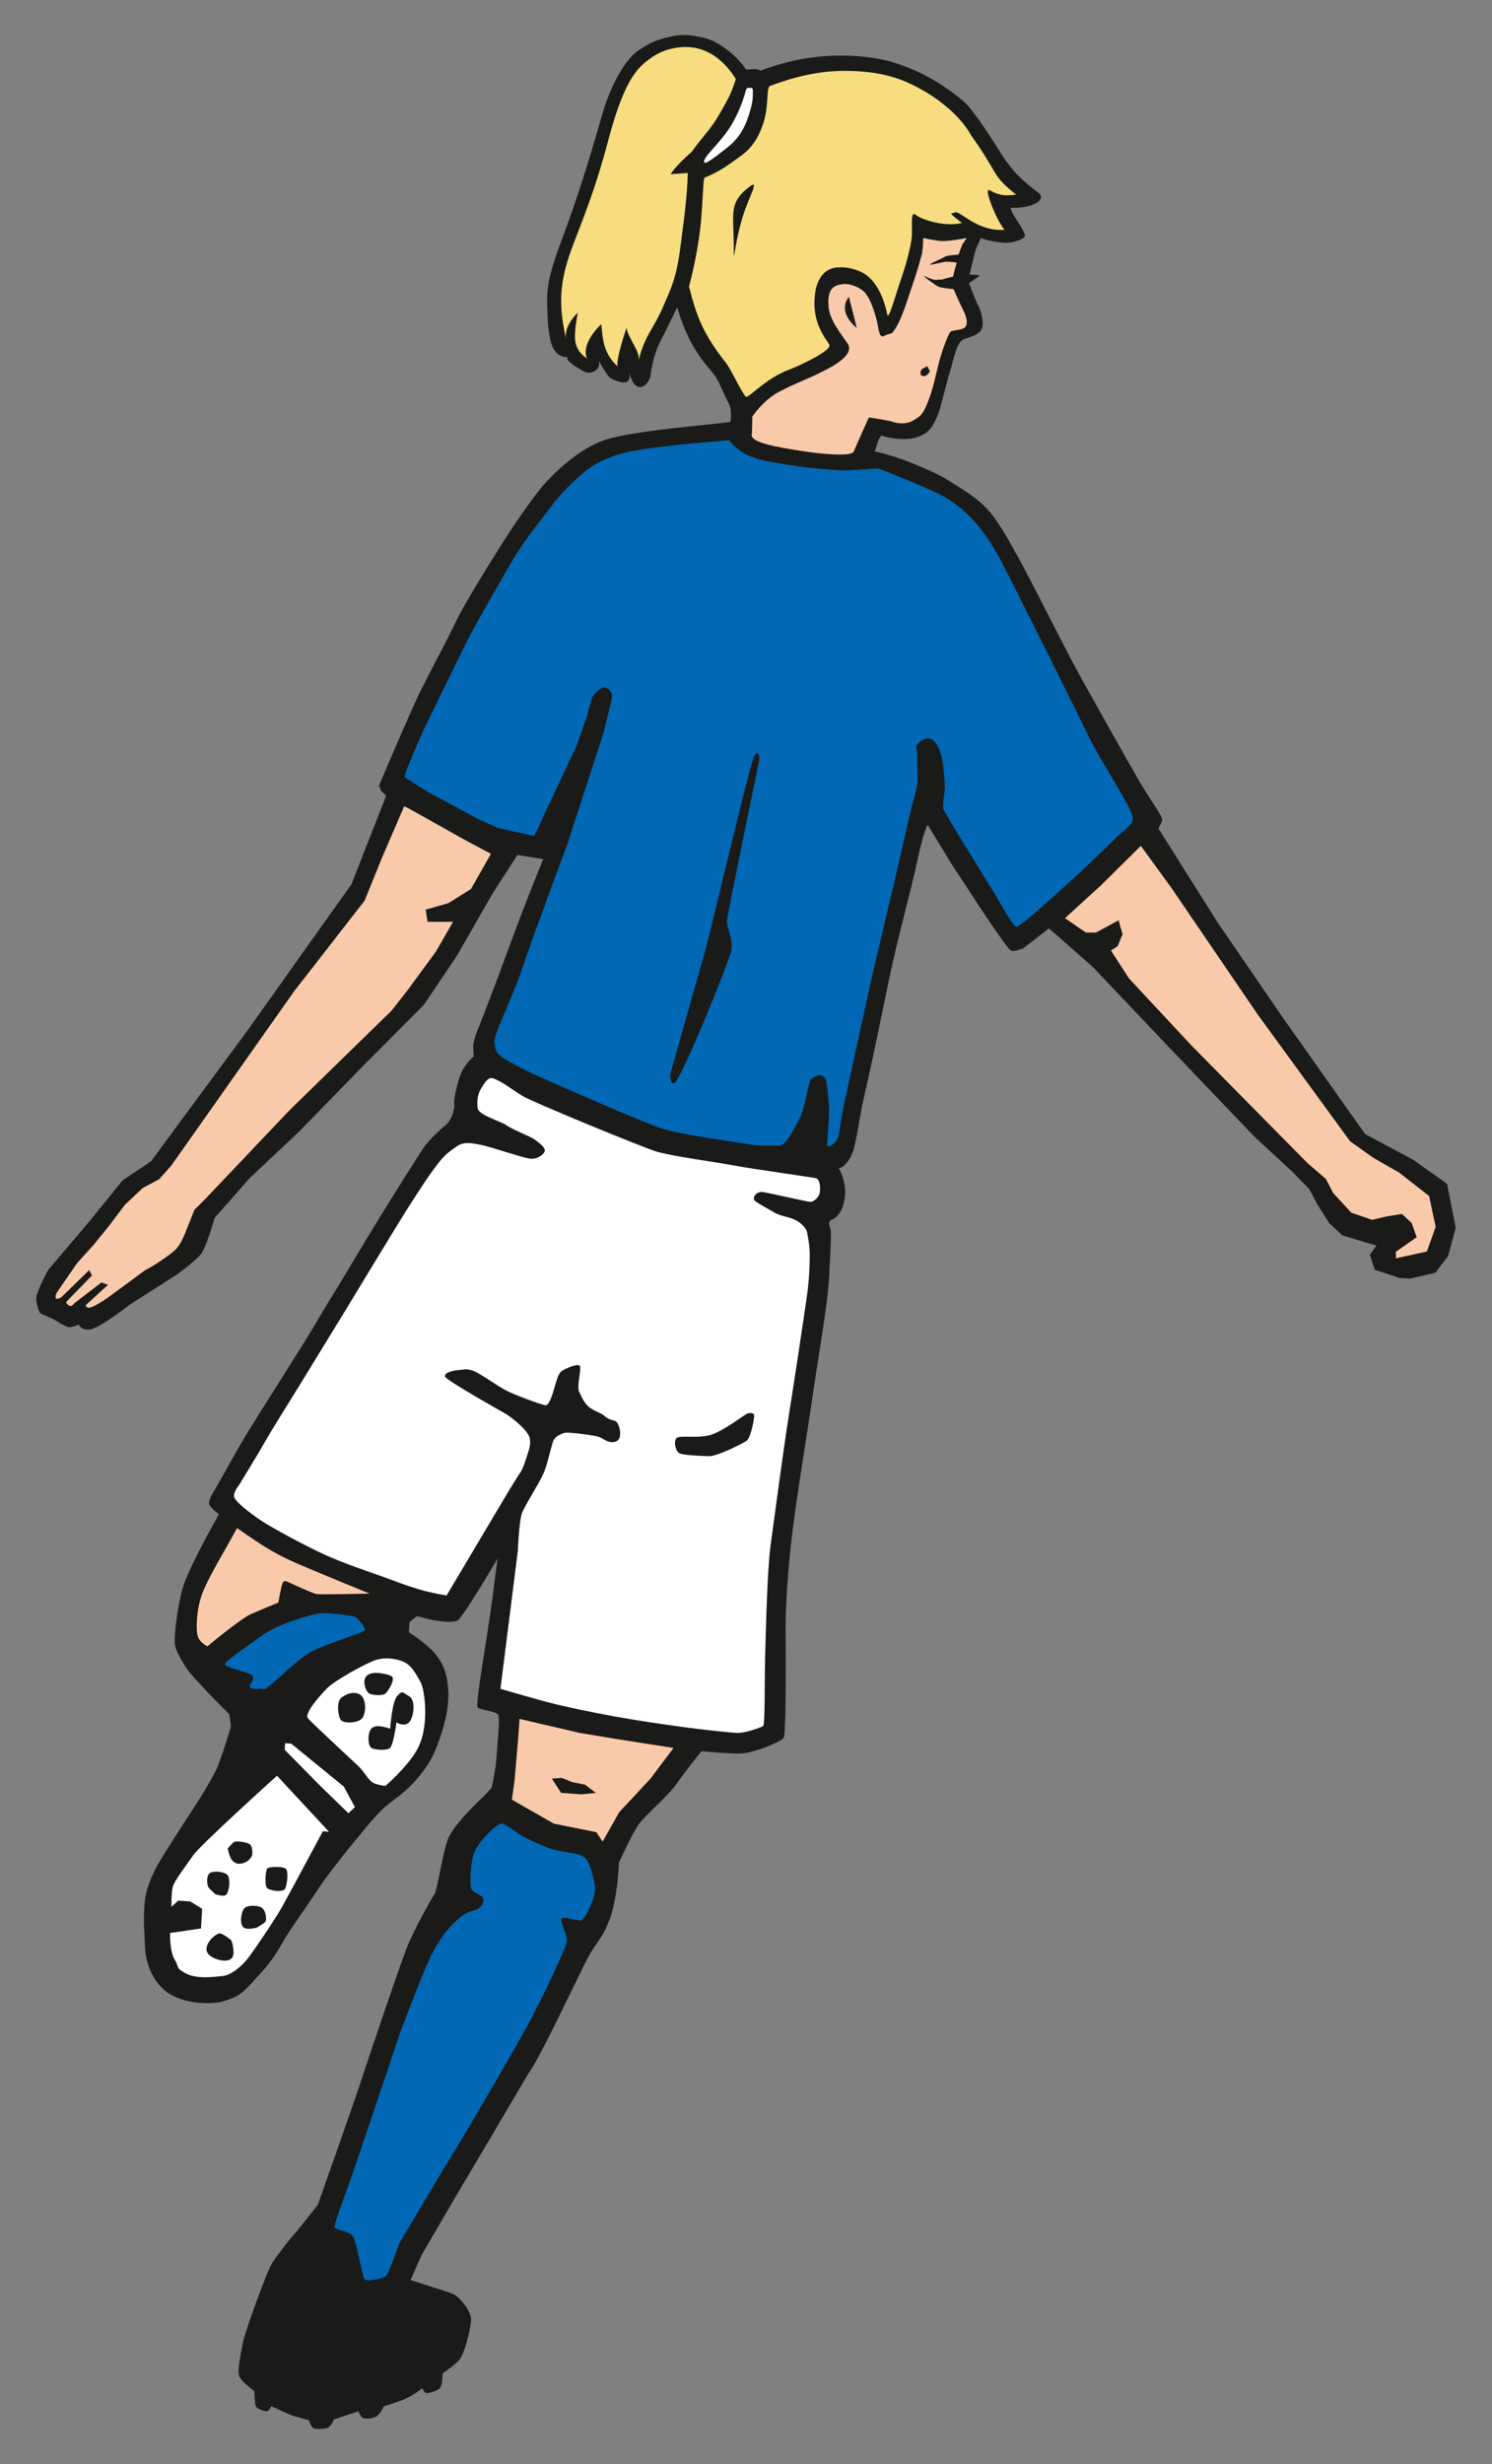 <?xml version="1.0" encoding="utf-8"?>
<!-- Generator: Adobe Illustrator 16.0.4, SVG Export Plug-In . SVG Version: 6.00 Build 0)  -->
<!DOCTYPE svg PUBLIC "-//W3C//DTD SVG 1.1//EN" "http://www.w3.org/Graphics/SVG/1.1/DTD/svg11.dtd">
<svg version="1.1" id="Ebene_1" xmlns="http://www.w3.org/2000/svg" xmlns:xlink="http://www.w3.org/1999/xlink" x="0px" y="0px"
	 width="30.634px" height="50.583px" viewBox="0 0 30.634 50.583" enable-background="new 0 0 30.634 50.583" xml:space="preserve">
<rect x="0" y="0" width="30.634" height="50.583" fill="#808080" stroke="none"/>
<path fill-rule="evenodd" clip-rule="evenodd" fill="#1A1A18" d="M29.71,24.302l-0.7-0.497l-0.982-0.524l-1.714-2.426L25,18.937
	l-1.217-1.932c0,0,0.073-0.112,0.079-0.182s-0.239-0.387-0.521-0.875c-0.281-0.489-0.792-1.4-1.104-1.959s-0.768-1.479-1.084-2.083
	c-0.371-0.712-0.625-1.146-0.812-1.375c-0.258-0.317-0.672-0.542-0.891-0.683c-0.172-0.11-0.566-0.276-0.758-0.355
	c-0.158-0.066-0.539-0.189-0.73-0.225c0.045-0.135,0.064-0.24,0.129-0.326c0.269,0.083,0.53,0.088,0.688,0.047
	c0.297-0.078,0.375-0.234,0.473-0.461c0.068-0.156,0.142-0.547,0.282-1c0.036-0.118,0.11-0.512,0.25-0.562
	c0.172-0.062,0.303-0.095,0.359-0.188c0.091-0.149-0.027-0.445-0.047-0.484c-0.109-0.219-0.135-0.32-0.203-0.484
	c0.081-0.041,0.227-0.156,0.227-0.156s-0.14-0.012-0.213-0.02l0.124-0.506l0.107-0.24c0,0,0.156,0.062,0.438,0.094
	c0.209,0.023,0.496-0.084,0.469-0.156c-0.098-0.26-0.229-0.336-0.297-0.562c0.4,0.027,0.83-0.161,0.521-0.344
	c-0.434-0.34-0.498-0.467-0.631-0.641c-0.053-0.066-0.6-0.984-0.859-1.203c-0.576-0.482-1.076-0.689-1.494-0.812
	c-0.216-0.064-0.823-0.177-1.532-0.094c-0.406,0.047-0.805,0.153-1.134,0.28c-0.132-0.073-0.28,0.005-0.305-0.03
	c-0.213-0.303-0.458-0.463-0.64-0.562c-0.163-0.091-0.563-0.172-0.813-0.125c-0.361,0.068-0.51,0.138-0.765,0.312
	c-0.204,0.141-0.516,0.578-0.719,1.266c-0.102,0.346-0.232,0.815-0.423,1.406c-0.11,0.343-0.255,0.768-0.39,1.125
	c-0.235,0.625-0.345,0.984-0.329,1.375c0.016,0.385,0.003,0.463,0.067,0.766c0.082,0.385,0.34,0.344,0.34,0.344
	c-0.016,0.109,0.273,0.252,0.344,0.297c0.125,0.078,0.359-0.015,0.312-0.219c0.139,0.275,0.234,0.359,0.234,0.359
	c0.109,0.047,0.438,0.219,0.391-0.109c0.107,0.447,0.375,0.312,0.438,0.047c-0.007-0.058,0.07-0.458,0.187-0.672
	c0.074-0.137,0.264-0.541,0.359-0.719c0.188,0.656,0.434,1,0.688,1.297c0.188,0.219,0.198,0.352,0.37,0.68
	c0.054,0.102,0.049,0.242,0.033,0.375h-0.002c0,0-0.25,0.031-1,0.109c-0.654,0.068-1.257,0.16-1.547,0.25
	c-0.453,0.141-0.922,0.531-1.25,0.891c-0.24,0.264-0.682,0.911-0.953,1.344c-0.234,0.375-0.727,1.169-0.891,1.516
	s-0.531,1.031-0.734,1.438c-0.166,0.334-0.838,1.913-0.838,1.913l0.042,0.11l0.104,0.102l-0.715,1.823L6.59,19.032l-1.484,2.089
	l-1.479,2.006l-0.523,0.71L2.519,24.23L1.84,25.068L0.998,26.06c0,0-0.269,0.475-0.254,0.613c0.016,0.139,0.055,0.266,0.09,0.291
	c0.036,0.023,0.266,0.108,0.33,0.155c0.062,0.047,0.155,0.093,0.225,0.121c0.07,0.027,0.227-0.049,0.227-0.049
	s0.051,0.132,0.248,0.097c0.197-0.034,0.801-0.505,0.801-0.505l0.965-0.617c0,0,0.373-0.27,0.49-0.414
	c0.118-0.145,0.287-0.75,0.287-0.75l0.719-0.816l1.006-0.947l1.355-1.39l1.211-1.214l0.686-1.019l0.725-1.265l0.514-0.799
	l0.531,0.084c0,0-0.35,0.847-0.688,1.771c-0.312,0.854-0.609,1.614-0.609,1.614s-0.146,0.325-0.141,0.469s0.012,0.194,0.012,0.194
	s-0.141,0.118-0.233,0.291s-0.183,0.595-0.167,0.68c0.017,0.085-0.051,0.341-0.174,0.44c-0.125,0.1-0.329,0.295-0.426,0.424
	c-0.096,0.129-0.685,1.073-0.931,1.471c-0.246,0.396-0.767,1.278-1.013,1.675c-0.246,0.398-0.396,0.669-0.547,0.908
	c-0.151,0.24-0.861,1.363-1.115,1.771c-0.254,0.409-0.668,1.174-0.721,1.254c-0.054,0.081-0.098,0.17-0.109,0.25
	c-0.014,0.081,0.203,0.238,0.203,0.238s-0.627,1.1-0.744,1.516C3.635,33.016,3.572,33.6,3.59,33.75
	c0.018,0.148,0.162,0.387,0.264,0.531c0.102,0.143,0.543,0.599,0.543,0.599l0.311,0.312l0.034,0.251c0,0-0.193,0.652-0.301,0.884
	C4.332,36.56,4.046,37.01,4.046,37.01s-0.425,0.652-0.657,1.02c-0.189,0.299-0.328,0.568-0.391,0.851
	c-0.062,0.282-0.041,0.665-0.031,0.87c0.012,0.205,0,0.35,0.082,0.602c0.08,0.251,0.232,0.434,0.375,0.541s0.41,0.209,0.717,0.225
	c0.308,0.016,0.447-0.027,0.635-0.102c0.188-0.075,0.289-0.197,0.484-0.408s0.344-0.38,0.523-0.699
	c0.179-0.32,0.465-0.695,0.746-1.125s0.898-1.162,0.898-1.162s0.287-0.365,0.479-0.53c0.19-0.164,0.412-0.288,0.656-0.575
	c0.244-0.288,0.345-0.472,0.465-0.823c0.141-0.411,0.212-0.751,0.165-1.132c-0.052-0.416-0.245-0.623-0.425-0.779
	S8.396,33.51,8.396,33.51l0.012-0.213l0.154-0.119c0,0,0.228,0.061,0.301,0.074c0.232,0.044,0.408,0.059,0.52,0.021
	c0.11-0.037,0.834-1.279,0.834-1.279s-0.053,0.375-0.08,0.61s-0.098,0.698-0.15,1.044c-0.055,0.346-0.222,1.354-0.18,1.404
	c0.043,0.051,0.408,0.082,0.426,0.154c0.027,0.117,0,0.338-0.036,0.83c-0.024,0.348-0.103,0.662-0.103,0.662l-0.145,0.16
	c0,0-0.629,0.58-0.748,0.889c-0.119,0.311-0.221,1.049-0.279,1.136s-0.408,0.7-0.562,1.084c-0.153,0.385-0.783,2.251-0.962,2.796
	c-0.178,0.543-0.872,2.497-0.872,2.497s-0.409,0.526-0.501,0.624c-0.092,0.099-0.361,0.453-0.445,0.584
	c-0.084,0.132-0.547,1.383-0.589,1.609c-0.043,0.229-0.131,0.605-0.072,0.719c0.058,0.112,0.302,0.291,0.302,0.291
	s0.01,0.229,0.026,0.297s0.161,0.107,0.22,0.117c0.057,0.01,0.104-0.104,0.104-0.104l0.418,0.188l0.354,0.1
	c0,0,0.037,0.12,0.08,0.156c0.045,0.037,0.23,0.022,0.302,0c0.071-0.021,0.128-0.173,0.128-0.173l0.508-0.167
	c0,0,0.049,0.138,0.105,0.143c0.059,0.004,0.145,0.016,0.244-0.029S7.879,49.4,7.879,49.4s0.163-0.051,0.369-0.124
	c0.205-0.073,0.424-0.25,0.424-0.25s0.038,0.108,0.096,0.103c0.058-0.004,0.229-0.053,0.273-0.117s0.047-0.291,0.047-0.291
	s0.227-0.15,0.336-0.268c0.11-0.117,0.234-0.616,0.248-0.815c0.013-0.198-0.24-0.468-0.318-0.518
	c-0.079-0.049-0.338-0.125-0.428-0.153s-0.496-0.16-0.496-0.16l0.223-0.506c0,0,0.543-0.943,1.073-1.832
	c0.563-0.944,1.063-1.813,1.177-1.984c0.221-0.331,0.887-1.739,1.114-2.193c0.228-0.453,0.335-0.452,0.5-0.887
	c0.165-0.434,0.192-1.168,0.192-1.168s0.253-0.57,0.414-0.797c0.135-0.189,0.576-0.544,0.791-0.851
	c0.216-0.307,0.491-0.64,0.491-0.64s0.628,0.066,0.862,0.045c0.234-0.023,0.767-0.236,0.822-0.316
	c0.057-0.081,0.041-1.765,0.041-2.279c0-0.514,0.055-1.221,0.137-1.926c0.083-0.705,0.329-2.19,0.426-2.867
	c0.096-0.676,0.301-1.838,0.328-2.352c0.027-0.515,0.053-0.956,0.032-1.021c-0.019-0.066-0.073-0.154,0.036-0.199
	c0.109-0.043,0.236-0.199,0.262-0.496s-0.133-0.566-0.133-0.566s0.062,0.053,0.215-0.168c0.154-0.221,0.166-0.678,0.323-1.354
	c0.157-0.677,0.341-1.586,0.5-2.354c0.172-0.828,0.446-1.81,0.562-2.354c0.146-0.688,0.229-0.812,0.229-0.812l0.369,0.609
	c0.203,0.344,0.328,0.5,0.484,0.75c0.142,0.226,0.743,1.131,0.84,1.211c0.098,0.081,0.328-0.096,0.219,0
	c-0.107,0.096,0.576-0.441,0.576-0.441l0.219,0.189l0.684,0.603l1.67,1.759l1.65,1.727l0.79,0.729l0.337,0.348l0.158,0.305
	l0.248,0.389l0.271,0.254l0.531,0.158l0.168,0.049l-0.135,0.193l0.102,0.305l0.509,0.169l0.214,0.013l0.52-0.121l0.26-0.34
	l0.158-0.583L29.71,24.302z"/>
<path id="skin-face" fill-rule="evenodd" clip-rule="evenodd" fill="#F9CAA9" d="M15.434,8.927c-0.016,0.156,0.482,0.25,1.109,0.344
	c0.312,0.047,0.938,0.109,0.985,0C17.645,9,17.84,8.568,17.84,8.568s0.316,0.049,0.453,0.08c0.166,0.061,0.332,0.059,0.455-0.016
	c0.151-0.091,0.205-0.105,0.343-0.484c0.079-0.219,0.159-0.604,0.198-0.746c0.037-0.143,0.146-0.46,0.217-0.581
	c0.031-0.054,0.261-0.032,0.318-0.113c0.072-0.101-0.029-0.302-0.029-0.302s-0.146-0.298-0.215-0.469
	c-0.117-0.014-0.263-0.031-0.309-0.051c-0.077-0.035-0.312-0.211-0.299-0.225c0.245,0.121,0.231,0.076,0.349,0.079
	c0.03,0.003,0.192-0.058,0.247-0.058c0.029-0.128,0.074-0.285,0.074-0.285l0.001-0.004c-0.066-0.016-0.138-0.02-0.228-0.02
	c-0.09,0.015-0.272,0.061-0.319,0.063c-0.015-0.021,0.271-0.14,0.308-0.167c0.033-0.025,0.23-0.04,0.277-0.043l0.076-0.203
	l0.092-0.137c0,0-0.393,0.076-0.531,0.061c-0.176-0.018-0.363-0.061-0.363-0.061s0,0.273-0.045,0.395
	c-0.076,0.288-0.137,0.455-0.243,0.773c-0.081,0.241-0.189,0.572-0.318,0.742c-0.067,0.09-0.006,0.014-0.212,0.106
	c-0.09,0.04-0.102-0.2-0.137-0.333c-0.059-0.223-0.131-0.426-0.232-0.551c-0.094-0.117-0.327-0.207-0.467-0.184
	c-0.098,0.018-0.329,0.015-0.289,0.463c0.025,0.286,0.27,0.573,0.391,0.756c0.086,0.129,0.014,0.31-0.489,0.561
	c-0.455,0.228-0.5,0.213-0.91,0.425c-0.337,0.175-0.559,0.515-0.559,0.515S15.448,8.787,15.434,8.927z M19.04,7.517l0.052,0.105
	c-0.038,0.068-0.101,0.133-0.183,0.08C18.868,7.56,18.985,7.56,19.04,7.517z M17.43,6.093l0.162,0.64
	C17.592,6.733,17.174,6.419,17.43,6.093z"/>
<path fill="#FFFFFF" d="M14.465,3.279c-0.062,0.162,0.172-0.016,0.469-0.25c0.283-0.225,0.391-0.475,0.48-0.797
	c0.029-0.107,0.042-0.196,0.043-0.267c0.002-0.077,0.008-0.165-0.027-0.161c-0.074,0.006-0.094-0.033-0.125,0.084
	c-0.072,0.27-0.184,0.496-0.266,0.641C14.844,2.874,14.514,3.153,14.465,3.279z"/>
<path id="hair" fill-rule="evenodd" clip-rule="evenodd" fill="#F7DD7F" d="M14.147,5.882c0.153,0.611,0.291,0.979,0.765,1.576
	c0.096,0.119,0.357,0.689,0.414,0.689c0.066,0,0.414-0.383,0.857-0.551c0.303-0.115,0.864-0.396,0.849-0.506
	c-0.011-0.079-0.423-0.441-0.28-1.164c0.078-0.305,0.242-0.414,0.428-0.436c0.036-0.002,0.072-0.004,0.106-0.002
	c0.017,0,0.034,0,0.051,0.002c0.064,0.006,0.126,0.018,0.181,0.033c0.008,0.002,0.014,0.004,0.021,0.006
	c0.058,0.018,0.111,0.038,0.156,0.061c0.306,0.152,0.459,0.551,0.52,0.857c0.029,0.145,0.135-0.28,0.322-0.827
	c0.072-0.21,0.168-0.577,0.184-0.751c0.018-0.206-0.037-0.553,0.082-0.459c0.07,0.073,0.555,0.261,0.949,0.168
	c-0.336-0.259-0.199-0.178-0.154-0.214c0.094-0.073,0.448,0.399,1.027,0.353c-0.171-0.199-0.439-0.885-0.307-0.812
	c0.168,0.093,0.275,0.123,0.535,0.093c0.062,0.015-0.266-0.177-0.428-0.46c-0.125-0.217-0.289-0.489-0.484-0.755
	c-0.002-0.003-0.005-0.009-0.006-0.011c-0.245-0.443-0.749-0.792-1.041-0.949c-0.294-0.156-0.666-0.346-1.438-0.367
	c-0.69-0.02-1.243,0.161-1.641,0.305c-0.092,0.032-0.016,0.399-0.152,0.798c-0.051,0.144-0.157,0.42-0.414,0.612
	c-0.307,0.23-0.506,0.367-0.781,0.475c-0.031,0.013-0.03,0.377-0.076,0.904C14.361,4.902,14.27,5.422,14.147,5.882z M15.373,3.845
	c0.235-0.185,0.031,0.137-0.107,0.551c-0.146,0.445-0.204,0.973-0.201,0.84C15.082,4.427,14.926,4.193,15.373,3.845z"/>
<path id="hair-p" fill="#F7DD7F" d="M11.724,5.144c0.179-0.498,0.466-1.131,0.763-2.256c0.268-1.012,0.498-1.404,0.781-1.625
	c0.17-0.132,0.321-0.232,0.609-0.281C14.611,0.857,15,1.451,15.109,1.623c0,0-0.078,0.25-0.154,0.391
	c-0.268,0.496-0.314,0.547-0.58,0.875c-0.07,0.088-0.122,0.152-0.166,0.221c-0.116,0.102-0.34,0.308-0.442,0.467l0.355-0.027
	c-0.008,0.221-0.022,0.558-0.11,1.193c-0.094,0.797-0.151,1.006-0.37,1.49c-0.219,0.531-0.406,0.641-0.531,1.172
	c0.043-0.183-0.202-0.438-0.249-0.672c0,0-0.247,0.729-0.172,0.797c-0.312-0.281-0.314-0.583-0.344-0.875
	c0,0-0.422,0.375-0.297,0.703c-0.025-0.025-0.184-0.107-0.231-0.322c-0.041-0.184,0.027-0.493,0.043-0.615
	c0,0-0.3,0.275-0.234,0.547C11.453,6.253,11.501,5.763,11.724,5.144z"/>
<path id="skin-leg-l" fill-rule="evenodd" clip-rule="evenodd" fill="#F9CAA9" d="M4.258,33.797c0,0,0.68-0.566,0.896-0.662
	c0.218-0.096,0.561-0.237,0.561-0.237s0.052-0.302,0.079-0.376c0.018-0.049,0.029-0.09,0.133-0.041
	c0.104,0.051,0.495,0.229,0.573,0.243c0.078,0.014,1.09-0.009,1.09-0.009s-1.204-0.492-1.505-0.625
	c-0.301-0.132-0.481-0.234-0.672-0.353c-0.19-0.117-0.546-0.367-0.546-0.367s-0.045,0.079-0.16,0.289
	c-0.113,0.21-0.43,0.726-0.552,1.049c-0.123,0.323-0.136,0.745-0.095,0.88C4.101,33.723,4.258,33.797,4.258,33.797z"/>
<path fill-rule="evenodd" clip-rule="evenodd" fill="#FFFFFF" d="M3.656,39.018l0.25,0.016l0.244,0.152l-0.023,0.403l-0.635,0.093
	c0,0-0.01,0.378,0.094,0.547c0.104,0.168,0.01,0.168,0.234,0.285c0.226,0.118,0.568,0.07,0.753,0.051
	c0.185-0.021,0.397-0.207,0.523-0.371s0.54-0.775,0.688-1.036s0.844-1.563,0.844-1.563l0.126,0.008l-1.067-1.15
	c0,0-1.594,1.439-1.727,1.642c-0.135,0.202-0.379,0.505-0.414,0.647s-0.023,0.402-0.023,0.402L3.656,39.018L3.656,39.018z"/>
<path id="player-sock-l" fill-rule="evenodd" clip-rule="evenodd" fill="#0068B4" d="M5.164,34.66
	c0.086,0.032,0.195-0.013,0.251,0.018c0.054,0.029,0.603-0.531,0.889-0.721c0.287-0.188,1.18-0.441,1.192-0.492
	c0.012-0.051-0.168-0.285-0.235-0.286c-0.066-0.001-0.521-0.097-0.753-0.049c-0.231,0.048-0.824,0.216-1.157,0.464
	c-0.333,0.246-0.771,0.525-0.729,0.584c0.04,0.059,0.511,0.162,0.557,0.214c0.045,0.051-0.006,0.134-0.006,0.134
	S5.077,34.627,5.164,34.66z"/>
<polygon fill-rule="evenodd" clip-rule="evenodd" fill="#FFFFFF" points="6.558,36.644 7.154,37.224 7.287,37.098 7.059,36.676 
	5.979,35.795 5.854,35.787 5.846,35.922 6.558,36.644 "/>
<path fill-rule="evenodd" clip-rule="evenodd" fill="#FFFFFF" d="M7.34,36.239c0.127,0.114,0.213,0.29,0.306,0.35
	s0.267,0.073,0.267,0.073s0.432-0.367,0.641-0.727c0.279-0.479,0.166-1.261,0.08-1.406c-0.084-0.146-0.174-0.332-0.334-0.408
	s-0.399-0.105-0.596-0.039c-0.195,0.066-0.824,0.41-0.988,0.576c-0.165,0.166-0.473,0.521-0.394,0.615
	C6.4,35.369,7.34,36.239,7.34,36.239S7.213,36.125,7.34,36.239z"/>
<polygon id="skin-leg-r" fill="#F9CAA9" points="11.9,35.574 10.668,35.287 10.644,35.625 10.566,36.545 10.51,36.945 
	11.371,37.437 12.246,37.613 12.373,37.807 12.713,37.203 13.356,36.513 13.83,35.883 12.701,35.707 "/>
<polygon fill-rule="evenodd" clip-rule="evenodd" fill="#1A1A18" points="12.234,36.807 11.932,36.836 11.52,36.805 11.331,36.513 
	11.535,36.498 11.755,36.586 12.016,36.639 "/>
<path id="player-sock-r" fill="#0068B4" d="M9.663,38.717c0.008,0.15,0.204,0.161,0.25,0.244s-0.034,0.189-0.11,0.232
	c-0.077,0.041-0.176,0.021-0.359,0.171c-0.184,0.15-0.367,0.351-0.562,0.721s-0.657,1.617-0.657,1.617s-0.958,2.853-1.044,3.09
	s-0.336,0.892-0.311,0.938c0.023,0.047,0.3,0.075,0.373,0.172c0.074,0.096,0.191,0.825,0.242,0.887s0.364-0.019,0.428-0.053
	c0.062-0.033,0.284-0.682,0.284-0.682s0.763-1.292,1.16-1.938c0.397-0.647,1.306-2.22,1.515-2.61
	c0.209-0.389,0.741-1.483,0.763-1.643c0.022-0.157-0.158-0.434-0.103-0.479c0.057-0.047,0.3,0.05,0.391,0.038
	c0.09-0.011,0.225-0.327,0.273-0.499c0.049-0.174,0.008-0.277-0.047-0.49s-0.112-0.307-0.227-0.349
	c-0.115-0.04-0.479-0.08-0.66-0.148s-0.365-0.152-0.52-0.235s-0.362-0.281-0.463-0.263c-0.102,0.019-0.447,0.364-0.534,0.573
	S9.654,38.567,9.663,38.717z"/>
<path id="skin-arm-l" fill-rule="evenodd" clip-rule="evenodd" fill="#F9CAA9" d="M1.584,25.929l-0.418,0.607
	c0,0-0.035,0.06-0.021,0.108c0.013,0.05,0.113-0.012,0.113-0.012l0.574-0.558l0.057,0.109l-0.53,0.545c0,0-0.001,0.035,0.057,0.073
	s0.112-0.048,0.112-0.048l0.554-0.425l0.136,0.048l-0.451,0.412c0,0-0.027,0.034,0.045,0.057c0.072,0.023,0.383-0.193,0.383-0.193
	l0.498-0.364l0.271-0.202l0.192-0.109c0,0,0.35-0.219,0.463-0.34c0.113-0.12,0.203-0.375,0.203-0.375l0.17-0.426l0.212-0.211
	l1.747-1.84l2.092-2.041l0.328-0.42l0.575-0.783l0.356-0.617H8.78l-0.041-0.25l0.466-0.133L9.67,18.25l0.41-0.722L9.504,17.22
	l-0.405-0.228L8.41,16.607l-0.111-0.055L7.84,17.615L7.486,18.49l-1.447,1.86l-2.523,3.579l-0.249,0.279L2.928,24.39l-0.361,0.34
	l-0.338,0.448l-0.306,0.376L1.584,25.929z"/>
<path id="player-shirt" fill-rule="evenodd" clip-rule="evenodd" fill="#0068B4" d="M10.23,16.999l0.74,0.162l0.191-0.411
	l0.684-1.455l0.205-0.59l0.107-0.392c0,0,0.18-0.276,0.317-0.181c0.138,0.095,0.083,0.228,0.042,0.404
	c-0.041,0.176-0.124,0.507-0.124,0.507l-0.179,0.556l-0.562,1.725c0,0-0.699,1.869-0.916,2.521
	c-0.219,0.656-0.612,1.415-0.584,1.552c0.029,0.136-0.002,0.182,0.148,0.3s0.718,0.382,0.718,0.382l1.021,0.448
	c0,0,1.218,0.537,1.601,0.655c0.383,0.117,1.479,0.264,1.738,0.309c0.26,0.044,0.457,0.024,0.619,0.027
	c0.16,0.002,0.34-0.412,0.428-0.572c0.089-0.161,0.178-0.727,0.223-0.782s0.159-0.091,0.159-0.091s0.054-0.016,0.12,0.039
	s0.08,0.473,0.094,0.602c0.014,0.131-0.041,0.812-0.041,0.812s0.068,0.035,0.172-0.082c0.104-0.117,0.062-0.234,0.188-0.812
	c0.125-0.578,0.497-2.301,0.647-2.932c0.149-0.633,0.546-2.309,0.604-2.584c0.167-0.791,0.269-0.955,0.25-1.172
	c-0.018-0.217,0.011-0.53-0.027-0.586c-0.039-0.057,0.177-0.262,0.315-0.182c0.138,0.081,0.204,0.316,0.232,0.5
	s0.042,0.529,0.042,0.529s-0.057,0.331-0.029,0.412c0.029,0.08,0.756,1.256,0.975,1.609s0.436,0.779,0.519,0.801
	c0.083,0.022,1.384-1.19,1.384-1.19s0.52-0.492,0.725-0.698c0.08-0.08,0.208-0.162,0.264-0.251c0.061-0.097-0.043-0.286-0.127-0.438
	c-0.203-0.376-0.604-1-0.75-1.312c-0.146-0.312-1.707-3.447-1.854-3.709c-0.219-0.391-0.55-0.891-1.084-1.209
	c-0.355-0.211-1.396-0.604-1.396-0.604s-0.312,0.021-0.645,0.042c-0.096,0.006-0.753-0.05-0.834-0.062
	c-0.541-0.083-1.003-0.13-1.271-0.292C15.01,9.14,14.98,9.037,14.98,9.037s-0.786,0.057-1.453,0.141
	c-0.578,0.072-0.854,0.125-1.27,0.334c-0.271,0.135-0.739,0.609-0.918,0.854c-0.178,0.244-0.566,0.693-0.895,1.271
	c-0.151,0.266-0.727,1.258-0.875,1.562c-0.149,0.303-0.662,1.349-0.834,1.708S8.34,15.824,8.34,15.824l-0.037,0.129l0.492,0.311
	l1.012,0.545L10.23,16.999z"/>
<path id="player-shorts" fill-rule="evenodd" clip-rule="evenodd" fill="#FFFFFF" d="M4.812,30.744
	c0.041,0.097,0.299,0.303,0.539,0.465c0.24,0.161,0.899,0.513,1.295,0.697c0.396,0.184,0.911,0.354,1.209,0.46
	c0.297,0.106,0.43,0.165,0.72,0.253c0.288,0.089,0.595,0.133,0.595,0.133l1.316-2.213l0.17-0.271c0,0,0.068-0.074,0.137-0.295
	c0.068-0.22,0.111-0.295,0.084-0.449c-0.029-0.152-0.355-0.418-0.493-0.499S9.167,28.34,9.139,28.26
	c-0.029-0.08,0.162-0.125,0.26-0.132c0.138-0.011,0.164-0.036,0.3,0.007c0.138,0.045,0.425,0.258,0.644,0.383
	c0.218,0.125,0.755,0.309,0.85,0.33c0.094,0.023,0.176-0.316,0.205-0.411c0.054-0.169,0.07-0.258,0.164-0.309
	c0.096-0.052,0.302-0.14,0.343-0.089c0.04,0.053-0.067,0.419-0.015,0.529c0.055,0.111,0.084,0.198,0.179,0.295
	c0.095,0.096,0.274,0.139,0.343,0.205c0.066,0.066,0.151,0.08,0.219,0.104c0.066,0.021,0.123,0.213,0.095,0.322
	c-0.028,0.111-0.135,0.125-0.218,0.104c-0.084-0.021-0.164-0.096-0.275-0.117c-0.109-0.021-0.586-0.096-0.67-0.059
	s-0.149,0.065-0.191,0.133c-0.042,0.065-0.122,0.477-0.205,0.676c-0.084,0.198-0.396,0.683-0.452,0.838
	c-0.056,0.154-0.084,0.779-0.084,0.779l-0.356,2.822c0,0,0.645,0.188,0.96,0.272c0.316,0.084,0.922,0.212,1.382,0.294
	c0.575,0.104,1.011,0.162,1.381,0.214c0.372,0.051,0.959,0.117,1.139,0.124c0.178,0.008,0.489-0.117,0.531-0.139
	c0.043-0.023,0.027-0.904,0.042-1.441s0.044-1.772,0.111-2.265c0.067-0.491,0.259-1.933,0.368-2.624
	c0.109-0.69,0.372-2.413,0.398-2.647s0.039-0.484,0.039-0.705s-0.062-0.484-0.062-0.484s-0.053-0.125-0.207-0.21
	s-0.324-0.085-0.469-0.173s-0.326-0.178-0.389-0.236c-0.062-0.058,0.021-0.206,0.185-0.176c0.163,0.029,0.863,0.19,0.944,0.198
	c0.082,0.008,0.192-0.096,0.205-0.198s0.002-0.266-0.082-0.287c-0.083-0.021-1.285-0.186-1.662-0.258
	c-0.379-0.072-1.307-0.193-1.623-0.293c-0.317-0.1-2.553-1.02-2.748-1.143c-0.195-0.122-0.345-0.235-0.447-0.289
	c-0.104-0.053-0.156-0.084-0.213-0.068C10,22.152,9.933,22.253,9.871,22.357c-0.063,0.104-0.083,0.258-0.063,0.397
	c0.021,0.14,0.476,0.263,0.601,0.353c0.125,0.088,0.491,0.227,0.57,0.287c0.129,0.096,0.187,0.146,0.206,0.209
	c0.02,0.062-0.132,0.211-0.315,0.181c-0.186-0.03-0.774-0.235-0.973-0.276c-0.238-0.048-0.389-0.078-0.54,0.041
	c-0.062,0.047-0.182,0.113-0.329,0.293c-0.219,0.27-0.484,0.695-0.615,0.897c-0.219,0.339-1.293,2.116-1.293,2.116
	s-0.65,1.06-0.883,1.442c-0.233,0.383-0.619,0.989-0.789,1.289c-0.17,0.299-0.545,0.908-0.545,0.908S4.773,30.648,4.812,30.744z"/>
<path fill-rule="evenodd" clip-rule="evenodd" fill="#1A1A18" d="M13.756,22.068c0.035,0.143-0.016,0.139,0.084,0.17
	c0.102,0.031,1.149-2.527,1.18-2.748c0.03-0.22-0.107-0.467-0.094-0.601c0.015-0.134,0.611-3.048,0.648-3.208
	s0.001-0.298-0.084-0.17c-0.084,0.127-0.922,3.71-1.03,4.08C14.352,19.96,13.756,22.068,13.756,22.068S13.721,21.925,13.756,22.068z
	"/>
<path fill-rule="evenodd" clip-rule="evenodd" fill="#1A1A18" d="M14.581,29.893c0.154-0.008,0.671-0.255,0.755-0.322
	s0.158-0.475,0.148-0.521c-0.01-0.046-0.07-0.047-0.122-0.039s-0.519,0.382-0.792,0.452s-0.624-0.006-0.682,0.062
	c-0.057,0.067-0.025,0.239,0.049,0.301C14.01,29.885,14.581,29.893,14.581,29.893S14.426,29.9,14.581,29.893z"/>
<polygon id="skin-arm-r" fill-rule="evenodd" clip-rule="evenodd" fill="#F9CAA9" points="23.049,19.179 22.947,19.424 
	22.81,19.513 23.18,20.085 24.452,21.451 26.846,23.878 27.222,24.201 27.374,24.493 27.747,24.896 28.174,25.042 28.478,24.97 
	28.785,24.921 28.984,25.107 29.088,25.398 28.66,25.697 28.66,25.832 29.296,25.692 29.477,25.188 29.344,24.554 28.729,24.072 
	28.198,23.769 27.72,23.429 25.821,20.824 24.055,18.232 23.424,17.365 22.59,18.189 21.866,18.849 22.296,19.144 22.502,19.145 
	22.967,18.893 "/>
<path fill-rule="evenodd" clip-rule="evenodd" fill="#1A1A18" d="M4.652,38.889c0.059-0.08,0.085-0.337,0.011-0.405
	c-0.075-0.068-0.323-0.089-0.375-0.013c-0.052,0.078-0.04,0.211-0.009,0.27s0.195,0.172,0.123,0.14S4.594,38.968,4.652,38.889z"/>
<path fill-rule="evenodd" clip-rule="evenodd" fill="#1A1A18" d="M4.489,40.231c0,0,0.208,0.063,0.278-0.044
	c0.072-0.105-0.017-0.354-0.017-0.354s-0.181-0.15-0.247-0.143c-0.064,0.008-0.254,0.154-0.264,0.316S4.489,40.231,4.489,40.231
	L4.489,40.231z"/>
<path fill-rule="evenodd" clip-rule="evenodd" fill="#1A1A18" d="M5.047,38.227c0.074-0.033,0.129-0.131,0.129-0.131
	s0.031-0.199-0.06-0.244c-0.09-0.045-0.271-0.061-0.308-0.039c-0.036,0.023-0.131,0.133-0.131,0.133s0.029,0.203,0.119,0.273
	C4.885,38.287,4.974,38.258,5.047,38.227z"/>
<path fill-rule="evenodd" clip-rule="evenodd" fill="#1A1A18" d="M5.26,39.582c-0.074,0.037,0.152-0.087,0.186-0.126
	s0.018-0.202-0.049-0.274s-0.307-0.08-0.375-0.012c-0.07,0.066-0.115,0.342-0.012,0.404S5.335,39.543,5.26,39.582z"/>
<path fill-rule="evenodd" clip-rule="evenodd" fill="#1A1A18" d="M5.869,38.364c-0.059-0.052-0.337-0.044-0.377-0.011
	c-0.039,0.031-0.066,0.343-0.009,0.404c0.058,0.061,0.341,0.096,0.375,0.012C5.894,38.684,5.928,38.417,5.869,38.364z"/>
<path fill-rule="evenodd" clip-rule="evenodd" fill="#1A1A18" d="M7.41,35.298c0.113-0.08,0.119-0.418-0.008-0.503
	c-0.126-0.086-0.291-0.026-0.397,0.061c-0.105,0.088-0.063,0.414,0.007,0.467C7.08,35.375,7.298,35.379,7.41,35.298z"/>
<path fill-rule="evenodd" clip-rule="evenodd" fill="#1A1A18" d="M7.92,34.761c0.064-0.063,0.207-0.305,0.119-0.351
	c-0.087-0.047-0.381-0.117-0.5-0.016s-0.028,0.324,0.035,0.366C7.638,34.801,7.855,34.824,7.92,34.761z"/>
<path fill-rule="evenodd" clip-rule="evenodd" fill="#1A1A18" d="M8.14,35.358c0,0,0.147,0.097,0.251,0.007
	c0.104-0.089,0.151-0.457,0.016-0.538c-0.137-0.081-0.142-0.136-0.252-0.009c-0.109,0.127-0.144,0.671-0.144,0.671
	s-0.278-0.109-0.376-0.013c-0.1,0.096-0.081,0.359-0.012,0.404c0.068,0.046,0.297,0.059,0.375,0.012
	C8.078,35.845,8.14,35.358,8.14,35.358z"/>
</svg>
